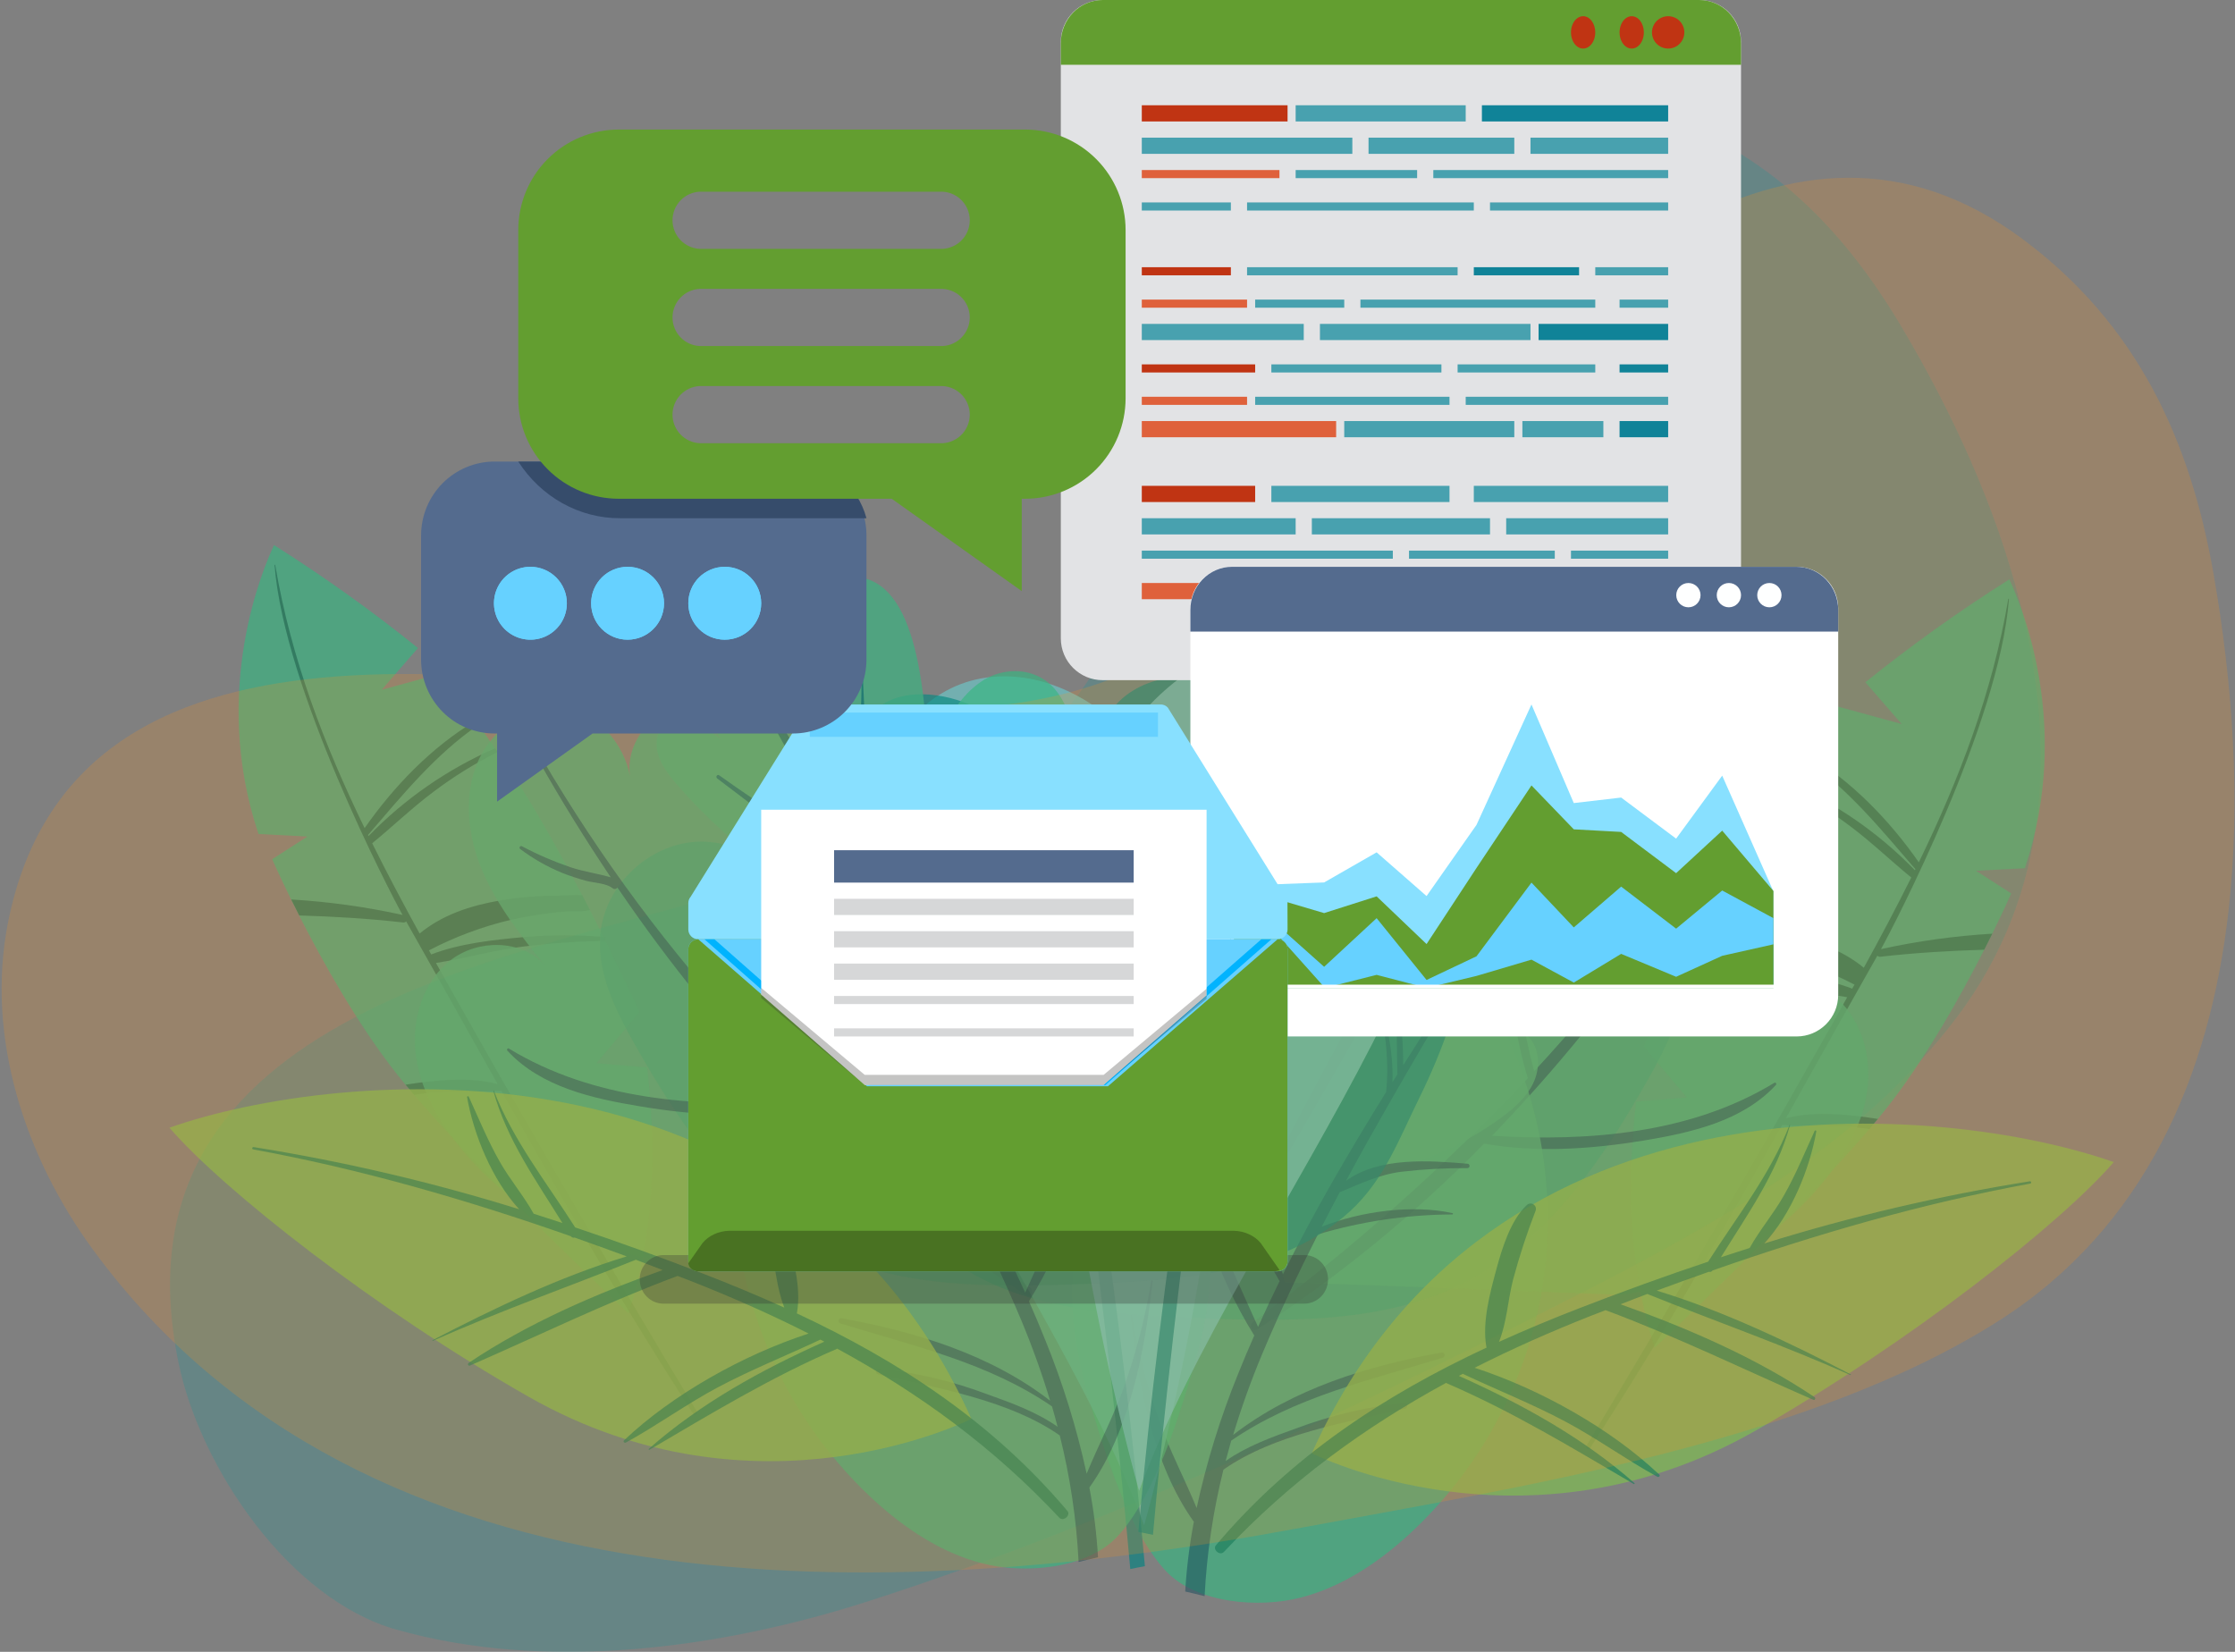 <svg width="276" height="204" viewBox="0 0 276 204" fill="none" xmlns="http://www.w3.org/2000/svg">
<rect x="0" y="0" width="276" height="204" fill="#808080" stroke="none"/>
<path opacity="0.2" d="M249.484 74.578C253.899 92.073 253.196 110.223 241.751 125.494C229.87 141.354 211.83 151.217 194.188 160.224C166.104 174.568 137.404 188.029 107.341 197.712C89.236 203.551 67.555 206.561 48.856 201.223C35.722 197.472 24.729 181.301 22.047 168.304C13.017 124.546 64.52 118.325 94.697 108.876C105.248 105.605 116.045 102.023 124.569 94.979C134.924 86.408 140.777 73.667 146.271 61.378C156.697 38.071 171.341 4.606 202.298 13.455C217.324 17.756 227.27 27.559 234.944 40.578C241.02 50.839 246.471 62.556 249.484 74.578Z" fill="url(#paint0_linear_394:3)"/>
<g opacity="0.8">
<path opacity="0.8" d="M204.325 166.45C204.325 166.373 204.282 166.303 204.26 166.221C204.145 165.856 204.036 165.485 203.927 165.131C201.748 157.586 200.593 148.406 202.043 136.05L208.313 135.538L202.963 129.208C202.963 129.208 204.636 125.536 207.18 120.448C207.262 120.284 207.343 120.121 207.42 119.957C207.964 118.868 208.509 117.778 209.119 116.618C209.424 116.018 209.735 115.414 210.056 114.804C213.156 108.876 216.861 102.273 220.315 97.37L220.495 97.109L220.821 96.651L222.848 93.731C222.968 93.562 223.088 93.393 223.197 93.23C226.324 88.681 226.934 87.531 227.01 87.275L234.844 89.416L230.355 84.257C236.033 79.683 241.971 75.439 248.137 71.547C249.417 74.271 256.02 89.455 250.049 107.226L244.008 107.536L248.366 110.336C248.366 110.336 247.505 112.308 246.018 115.321C245.713 115.937 245.38 116.596 245.026 117.299C242.177 122.899 237.764 130.842 232.839 137.026C232.54 137.401 232.218 137.794 231.891 138.197L230.835 139.45C221.519 150.313 204.325 166.45 204.325 166.45Z" fill="url(#paint1_linear_394:3)"/>
<path opacity="0.52" d="M195.889 178.571C198.587 174.093 201.268 169.606 203.93 165.109C211.47 152.398 218.87 139.597 226.13 126.707C226.795 125.525 227.459 124.337 228.113 123.155C224.485 122.578 220.916 121.548 217.25 121.112C213.909 120.704 210.548 120.475 207.182 120.426V119.957C210.563 119.666 213.962 119.666 217.342 119.957C221.074 120.306 225.171 120.725 228.729 122.098L229.012 121.597C225.805 119.921 222.401 118.652 218.879 117.822C216.7 117.33 214.491 116.989 212.265 116.803C211.257 116.716 210.086 116.863 209.138 116.607C209.443 116.008 209.754 115.403 210.075 114.793C211.023 114.716 212.036 114.831 212.843 114.836C215.321 114.834 217.795 115.034 220.241 115.436C223.945 116.073 227.377 117.222 230.161 119.516C232.188 115.828 234.155 112.118 236.023 108.37C233.49 106.299 231.12 104.011 228.505 102.05C226 100.156 223.325 98.498 220.513 97.098L220.84 96.64C226.706 99.197 232.016 102.876 236.47 107.471L236.535 107.345C232.308 102.442 228.195 97.376 222.867 93.726C222.986 93.557 223.106 93.388 223.215 93.225C228.663 96.444 233.403 101.396 236.955 106.496C241.956 96.194 246.042 85.543 247.998 74.01C247.995 74.003 247.995 73.996 247.995 73.989C247.996 73.982 247.999 73.975 248.003 73.97C248.007 73.964 248.012 73.959 248.018 73.956C248.025 73.953 248.032 73.951 248.039 73.951C248.046 73.951 248.053 73.953 248.059 73.956C248.065 73.959 248.07 73.964 248.074 73.97C248.078 73.975 248.081 73.982 248.082 73.989C248.083 73.996 248.082 74.003 248.079 74.01C246.919 89.264 233.795 114.504 232.281 117.217C236.805 116.221 241.401 115.583 246.026 115.31C245.721 115.926 245.388 116.585 245.034 117.288C240.774 117.413 236.514 117.664 232.215 118.154C232.146 118.164 232.075 118.157 232.009 118.134C231.943 118.111 231.883 118.073 231.834 118.023C231.463 118.688 228.097 124.642 227.71 125.323C225.32 129.58 222.93 133.842 220.54 138.11C223.673 137.26 227.378 137.565 230.51 137.979C230.973 138.044 231.436 138.11 231.899 138.186L230.842 139.439L230.003 139.308C226.68 138.834 223.379 139.205 220.077 138.932C214.929 148.096 209.726 157.243 204.278 166.232C201.696 170.485 199.052 174.699 196.346 178.876C196.139 179.159 195.714 178.865 195.889 178.571Z" fill="#004D39"/>
<path opacity="0.8" d="M100.663 120.415C100.287 116.95 100.271 113.333 101.486 110.064C102.701 106.795 105.348 103.897 108.753 103.145C112.899 102.224 117.208 104.681 119.731 108.097C122.253 111.513 123.359 115.724 124.416 119.859C123.141 114.199 121.855 108.419 122.564 102.649C123.272 96.88 126.377 91.078 131.678 88.73C136.979 86.382 144.366 88.861 145.902 94.456C146.212 95.8 146.357 97.178 146.333 98.558L146.616 111.306C147.339 106.948 149.132 102.838 151.834 99.344C154.536 95.85 158.063 93.081 162.099 91.285C166.272 89.482 171.905 89.15 174.629 92.767C176.901 95.758 176.138 100.023 174.82 103.537C173.501 107.051 171.703 110.62 172.232 114.357C172.809 109.672 177.903 106.082 182.507 107.111L182.883 119.195C183.613 113.147 189.333 108.119 195.413 108.163C201.493 108.206 207.147 113.316 207.796 119.38C208.34 124.283 205.927 129.044 203.481 133.359C197.968 143.084 191.403 152.863 181.515 158.087C171.251 163.535 159.026 163.208 147.422 162.772C136.047 162.342 123.637 161.508 115.247 153.816C111.009 149.932 109.178 144.871 106.71 139.869C103.676 133.67 101.415 127.356 100.663 120.415Z" fill="url(#paint2_linear_394:3)"/>
<path opacity="0.8" d="M158.662 158.398C155.44 147.911 154.863 136.79 156.984 126.026C157.671 122.556 158.662 119.091 160.558 116.111C162.454 113.131 165.352 110.663 168.806 109.895C172.26 109.127 176.226 110.38 178.155 113.338C179.026 108.293 179.936 103.134 182.464 98.683C184.992 94.232 189.514 90.56 194.635 90.511C199.756 90.462 204.882 95.049 204.13 100.111C204.898 96.204 207.868 92.62 211.757 91.83C216.301 90.909 221.019 94.009 222.887 98.275C224.756 102.54 224.179 107.536 222.375 111.791C220.572 116.046 217.657 119.75 214.781 123.384C217.625 120.268 222.953 120.262 226.292 122.839C229.632 125.416 231.081 129.921 230.651 134.149C230.22 138.377 228.112 142.212 225.502 145.535C219.251 153.417 210.189 158.57 200.219 159.912C200.219 159.912 159.305 158.31 158.662 158.398Z" fill="url(#paint3_linear_394:3)"/>
<path opacity="0.52" d="M154.71 163.29C166.905 154.274 178.27 144.188 188.673 133.152C185.633 123.253 186.205 113.028 186.869 102.802C186.869 102.649 187.114 102.649 187.109 102.802C186.826 112.75 186.815 122.649 189.452 132.297C199.216 121.786 207.802 110.238 215.057 97.861C215.089 97.806 215.142 97.766 215.204 97.75C215.266 97.734 215.331 97.744 215.386 97.776C215.441 97.809 215.481 97.862 215.497 97.924C215.513 97.985 215.503 98.051 215.471 98.106C212.714 103.009 209.718 107.847 206.542 112.581C208.176 112.101 209.908 111.884 211.548 111.328C213.601 110.627 215.594 109.764 217.508 108.746C217.554 108.722 217.608 108.716 217.658 108.731C217.707 108.745 217.75 108.779 217.776 108.824C217.802 108.868 217.809 108.922 217.797 108.972C217.785 109.022 217.754 109.066 217.71 109.094C216.116 110.285 214.379 111.272 212.54 112.031C211.574 112.411 210.588 112.739 209.587 113.011C208.623 113.273 207.086 113.295 206.318 113.927C206.275 113.965 206.224 113.993 206.168 114.01C206.113 114.027 206.055 114.032 205.997 114.024C205.94 114.016 205.885 113.996 205.836 113.965C205.787 113.934 205.745 113.893 205.714 113.845C199.324 123.249 192.141 132.089 184.243 140.267C196.147 141.008 208.797 140.016 219.11 133.73C219.273 133.632 219.426 133.855 219.306 133.986C215.171 138.486 208.743 139.902 202.924 140.861C196.468 141.923 189.735 142.37 183.263 141.237C174.798 149.899 165.399 157.596 155.239 164.189C154.64 164.575 154.187 163.677 154.71 163.29Z" fill="#003F55"/>
<path opacity="0.8" d="M158.652 145.268C168.134 146.237 177.64 143.67 185.346 138.061C186.926 136.906 188.452 135.582 189.312 133.828C190.173 132.073 190.222 129.802 188.985 128.293C187.94 127.012 186.169 126.5 184.518 126.582C182.87 126.75 181.259 127.173 179.74 127.835C184.453 125.731 188.773 122.84 192.516 119.287C194.352 117.544 196.177 114.989 194.842 112.679C194.561 112.221 194.187 111.827 193.745 111.521C193.304 111.216 192.803 111.005 192.276 110.903C190.097 110.429 188.076 111.295 186.136 112.134C190.677 108.952 194.807 105.221 198.432 101.026C199.712 99.544 201.004 97.795 200.867 95.84C200.731 93.884 198.754 90.822 192.941 95.545C197.036 88.615 200.479 81.32 203.226 73.754C203.561 72.888 203.657 71.947 203.505 71.031C203.352 70.115 202.957 69.257 202.36 68.546C199.832 65.664 195.899 67.843 193.485 70.224C189.16 74.495 183.619 84.203 181.456 89.879C181.642 86.338 181.751 75.203 176.39 75.47C168.605 75.862 167.641 89.825 167.199 100.655C166.17 96.215 165.02 91.557 161.152 88.67C160.345 88.045 159.417 87.593 158.427 87.343C157.438 87.092 156.407 87.049 155.399 87.216C151.085 88.016 149.684 92.249 149.145 96.057C148.134 103.277 148.941 110.634 151.493 117.462C150.137 115.512 148.72 113.496 146.677 112.287C144.634 111.077 141.638 110.778 140.036 112.537C130.159 123.422 156.62 145.938 158.652 145.268Z" fill="url(#paint4_linear_394:3)"/>
<path opacity="0.8" d="M187.624 117.843C181.26 120.889 174.619 123.411 168.267 126.457C170.893 121.815 173.499 117.166 176.085 112.51C182.159 108.985 187.809 104.6 193.387 100.361C193.622 100.181 193.387 99.816 193.142 99.974C187.825 103.788 182.247 107.253 176.908 111.028C184.262 97.79 191.541 84.508 199.048 71.362C199.124 71.237 198.923 71.133 198.846 71.259C191.35 83.789 183.783 96.346 176.45 109.029C176.45 102.072 175.573 95.071 175.562 88.098C175.562 87.989 175.393 88 175.388 88.098C175.055 95.278 174.549 102.938 175.851 110.053C172.756 115.421 169.713 120.813 166.72 126.228C163.844 119.037 160.041 112.712 159.175 104.779C159.175 104.742 159.16 104.706 159.133 104.679C159.107 104.653 159.071 104.638 159.033 104.638C158.996 104.638 158.959 104.653 158.933 104.679C158.906 104.706 158.891 104.742 158.891 104.779C159.558 112.645 162.114 120.233 166.344 126.898C163.406 132.248 160.542 137.634 157.753 143.056C157.513 143.514 158.205 143.863 158.466 143.421C161.601 138.111 164.688 132.773 167.728 127.405C174.685 125.296 181.478 121.575 187.689 117.914C187.692 117.905 187.693 117.895 187.691 117.885C187.689 117.875 187.684 117.866 187.678 117.859C187.671 117.852 187.662 117.847 187.653 117.844C187.643 117.841 187.633 117.841 187.624 117.843Z" fill="#00706D"/>
<path opacity="0.8" d="M134.381 172.453C132.06 164.412 131.456 155.646 134.245 147.752C138.995 134.274 152.381 125.961 165.401 120.072C169.019 118.437 173.028 116.863 176.842 117.947C180.83 119.08 183.483 122.807 185.373 126.495C190.599 136.796 192.335 148.517 190.32 159.89C188.243 171.255 182.526 181.636 174.031 189.467C170.174 193.008 165.674 196.004 160.596 197.306C155.519 198.608 147.826 198.069 143.991 194.038C139.3 189.02 136.255 178.931 134.381 172.453Z" fill="url(#paint5_linear_394:3)"/>
<path opacity="0.52" d="M146.361 196.549C147.161 196.729 147.962 196.92 148.758 197.127C149.026 191.854 149.805 186.619 151.084 181.497C157.387 177.1 166.338 175.635 173.535 173.957C173.614 173.928 173.682 173.873 173.725 173.8C173.768 173.727 173.785 173.641 173.772 173.558C173.759 173.474 173.718 173.397 173.654 173.341C173.591 173.285 173.51 173.252 173.426 173.248C168.828 173.73 164.311 174.802 159.986 176.436C157.017 177.498 153.939 178.615 151.351 180.434C151.574 179.59 151.803 178.751 152.043 177.912C159.948 172.497 169.089 170.476 178.193 167.67C178.271 167.641 178.335 167.583 178.372 167.509C178.41 167.434 178.418 167.349 178.396 167.269C178.373 167.188 178.321 167.12 178.25 167.076C178.179 167.032 178.095 167.017 178.013 167.032C168.948 168.667 159.632 171.511 152.277 177.215C153.305 173.799 154.512 170.44 155.894 167.152C157.981 162.184 160.296 157.292 162.748 152.443C168.138 150.836 173.729 150.007 179.353 149.981C179.375 149.981 179.395 149.972 179.411 149.957C179.426 149.941 179.435 149.921 179.435 149.899C179.435 149.877 179.426 149.856 179.411 149.841C179.395 149.826 179.375 149.817 179.353 149.817C174.417 148.728 168.021 149.588 163.216 151.506C163.946 150.079 164.687 148.651 165.445 147.235C167.994 146.189 170.299 145.056 173.072 144.707C175.773 144.392 178.491 144.243 181.211 144.26C181.576 144.26 181.549 143.716 181.211 143.716C176.515 143.329 170.315 142.844 166.213 145.84C167.967 142.571 169.787 139.357 171.622 136.143C171.664 136.106 171.693 136.056 171.704 136.001C174.281 131.501 176.912 127.034 179.544 122.599C179.691 122.354 179.309 122.158 179.157 122.392C177.185 125.414 175.225 128.469 173.279 131.556C173.298 128.518 172.995 125.486 172.374 122.512C172.374 122.392 172.14 122.42 172.156 122.545C172.598 125.95 172.451 129.284 172.565 132.684C172.358 133.01 172.151 133.332 171.949 133.659C172.107 129.796 171.154 126.032 170.141 122.284C170.141 122.213 170.021 122.245 170.032 122.284C170.909 126.451 171.622 130.619 171.17 134.868C166.621 142.185 162.263 149.665 158.433 157.362C155.595 150.084 152.479 143.198 150.697 135.516C150.664 135.375 150.457 135.44 150.485 135.576C151.923 143.236 153.96 151.468 158.014 158.218C157.098 160.092 156.21 161.971 155.36 163.873C151.825 156.055 148.365 148.515 145.996 140.191C145.983 140.16 145.96 140.135 145.93 140.119C145.901 140.104 145.867 140.099 145.834 140.107C145.802 140.114 145.773 140.132 145.753 140.158C145.732 140.185 145.722 140.217 145.723 140.251C147.45 148.63 150.294 157.613 154.892 164.935C154.189 166.531 153.508 168.133 152.865 169.746C150.697 175.086 148.992 180.603 147.772 186.236C146.333 182.722 144.53 179.328 143.244 175.733C141.702 171.41 140.542 166.96 139.78 162.434C139.78 162.342 139.611 162.364 139.622 162.434C140.515 170.781 142.389 180.903 147.428 187.936C146.889 190.781 146.532 193.658 146.361 196.549Z" fill="#003F55"/>
<path opacity="0.8" d="M261.028 143.519C240.68 136.334 183.967 130.543 161.996 179.475C161.996 179.475 188.375 192.91 216.758 176.703C235.75 165.856 254.398 151.179 261.028 143.519Z" fill="url(#paint6_linear_394:3)"/>
<path opacity="0.66" d="M151.149 191.651C159.321 182.935 168.506 176.256 178.58 170.781C178.599 170.798 178.621 170.813 178.645 170.824C186.757 174.322 194.161 178.811 201.755 183.273C201.77 183.281 201.788 183.283 201.805 183.279C201.821 183.276 201.836 183.266 201.846 183.252C201.856 183.238 201.861 183.22 201.859 183.203C201.857 183.186 201.849 183.17 201.837 183.158C195.446 177.531 187.906 173.39 180.159 169.92C180.323 169.838 180.475 169.746 180.639 169.664C184.856 171.652 189.176 173.363 193.305 175.558C197.217 177.64 200.796 180.255 204.664 182.379C204.827 182.472 205.067 182.265 204.904 182.112C198.911 176.441 190.194 171.554 182.099 168.917C186.735 166.569 191.54 164.445 196.503 162.484C197.091 162.249 197.685 162.031 198.274 161.803C207.039 165.071 215.375 169.135 223.933 172.878C224.124 172.96 224.26 172.666 224.091 172.551C216.786 167.648 208.445 164.036 200.121 161.078C201.21 160.653 202.3 160.223 203.427 159.803C211.795 163.17 220.272 166.128 228.52 169.822C228.564 169.822 228.608 169.767 228.559 169.74C220.893 165.763 212.89 161.922 204.588 159.389C206.723 158.594 208.864 157.826 211.011 157.068C211.098 157.091 211.191 157.088 211.277 157.058C211.362 157.027 211.436 156.972 211.49 156.899C224.293 152.405 237.346 148.624 250.715 146.173C250.734 146.169 250.751 146.162 250.767 146.151C250.783 146.141 250.797 146.128 250.807 146.112C250.818 146.096 250.825 146.079 250.829 146.06C250.833 146.041 250.833 146.022 250.829 146.004C250.826 145.985 250.819 145.967 250.808 145.952C250.798 145.936 250.784 145.922 250.769 145.911C250.753 145.901 250.735 145.893 250.717 145.89C250.698 145.886 250.679 145.886 250.661 145.889C239.562 147.66 228.606 150.225 217.875 153.565C221.22 149.904 223.487 144.358 224.298 139.711C224.298 139.581 224.135 139.57 224.086 139.673C222.865 142.348 221.732 145.121 220.272 147.676C219.003 149.915 217.309 151.882 216.067 154.121C214.879 154.497 213.697 154.884 212.514 155.27C215.783 149.981 219.362 145.034 221.057 138.927C221.057 138.923 221.056 138.918 221.054 138.914C221.053 138.91 221.05 138.907 221.047 138.904C221.044 138.901 221.041 138.898 221.037 138.897C221.033 138.895 221.028 138.894 221.024 138.894C221.02 138.894 221.016 138.895 221.012 138.897C221.008 138.898 221.004 138.901 221.001 138.904C220.998 138.907 220.996 138.91 220.994 138.914C220.992 138.918 220.991 138.923 220.991 138.927C218.605 145.083 214.454 150.291 210.94 155.815C205.612 157.591 200.328 159.514 195.076 161.546C191.691 162.854 188.369 164.243 185.112 165.714C186.081 163.301 186.201 160.588 186.844 158.054C187.618 155.164 188.547 152.318 189.628 149.528C189.68 149.39 189.685 149.238 189.641 149.097C189.597 148.956 189.507 148.834 189.385 148.75C189.263 148.667 189.116 148.627 188.969 148.636C188.821 148.646 188.681 148.705 188.571 148.804C186.577 150.623 185.493 154.154 184.812 156.665C184 159.672 183.014 163.263 183.548 166.335C183.556 166.365 183.567 166.395 183.581 166.422C170.931 172.333 159.43 179.84 150.153 190.84C149.706 191.352 150.643 192.196 151.149 191.651Z" fill="#047B53"/>
<path opacity="0.8" d="M141.29 188.366C135.133 171.478 121.802 151.321 112.481 133.119C100.349 109.437 106.952 86.333 121.198 83.778C135.444 81.223 151.199 98.487 151.434 121.826C151.75 151.855 141.29 188.366 141.29 188.366Z" fill="url(#paint7_linear_394:3)"/>
<path opacity="0.8" d="M141.383 193.422C138.539 161.361 133.358 129.437 127.915 97.844C127.872 97.588 127.496 97.703 127.534 97.948C132.056 129.872 136.735 161.748 139.579 193.776C140.179 193.64 140.778 193.536 141.383 193.422Z" fill="#008280"/>
</g>
<g opacity="0.8">
<path opacity="0.8" d="M77.626 162.222C77.626 162.146 77.669 162.075 77.691 161.993C77.806 161.628 77.92 161.258 78.029 160.904C80.208 153.358 81.363 144.179 79.909 131.823L73.638 131.311L78.993 124.98C78.993 124.98 77.315 121.308 74.777 116.22L74.531 115.73C73.987 114.64 73.442 113.551 72.837 112.39C72.532 111.791 72.216 111.186 71.9 110.576C68.8 104.649 65.096 98.046 61.642 93.143L61.456 92.881L61.135 92.424C60.367 91.334 59.697 90.364 59.108 89.504C58.983 89.335 58.869 89.166 58.754 89.002C55.627 84.453 55.017 83.304 54.968 83.048L47.134 85.189L51.618 80.03C45.942 75.454 40.007 71.21 33.841 67.32C32.561 70.044 25.958 85.227 31.924 102.998L37.971 103.309L33.612 106.109C33.612 106.109 34.473 108.081 35.955 111.094C36.26 111.709 36.592 112.368 36.947 113.071C39.796 118.672 44.209 126.615 49.133 132.798C49.433 133.174 49.755 133.566 50.081 133.969C50.408 134.372 50.779 134.797 51.144 135.222C60.432 146.085 77.626 162.222 77.626 162.222Z" fill="url(#paint8_linear_394:3)"/>
<path opacity="0.52" d="M86.065 174.344C83.366 169.865 80.688 165.378 78.029 160.882C70.489 148.17 63.089 135.369 55.829 122.48C55.159 121.297 54.5 120.11 53.84 118.928C57.469 118.35 61.037 117.32 64.736 116.885C68.077 116.476 71.438 116.247 74.804 116.198V115.73C71.423 115.438 68.024 115.438 64.644 115.73C60.906 116.078 56.815 116.498 53.252 117.871L52.969 117.369C56.176 115.694 59.58 114.426 63.102 113.594C65.28 113.102 67.49 112.762 69.716 112.575C70.729 112.488 71.895 112.635 72.848 112.379C72.543 111.78 72.227 111.175 71.911 110.565C70.963 110.489 69.944 110.603 69.138 110.609C66.66 110.606 64.185 110.807 61.74 111.208C58.035 111.845 54.603 112.995 51.819 115.288C49.792 111.6 47.826 107.89 45.963 104.142C48.496 102.072 50.866 99.784 53.481 97.823C55.984 95.928 58.657 94.27 61.467 92.87L61.146 92.413C55.279 94.968 49.969 98.648 45.516 103.243C45.491 103.203 45.469 103.161 45.451 103.118C49.673 98.215 53.786 93.148 59.119 89.498C58.994 89.329 58.88 89.16 58.765 88.997C53.317 92.217 48.583 97.169 45.026 102.268C40.03 91.966 35.939 81.315 33.988 69.782C33.988 69.728 33.901 69.733 33.907 69.782C35.061 85.036 48.191 110.276 49.705 112.989C45.181 111.993 40.585 111.356 35.96 111.083C36.265 111.698 36.598 112.357 36.952 113.06C41.218 113.185 45.472 113.436 49.776 113.926C49.846 113.936 49.916 113.929 49.982 113.906C50.048 113.883 50.108 113.846 50.158 113.796C50.523 114.46 53.889 120.415 54.276 121.096C56.673 125.349 59.065 129.611 61.451 133.882C58.319 133.032 54.608 133.337 51.481 133.751C51.018 133.817 50.55 133.882 50.087 133.958C50.43 134.361 50.784 134.786 51.149 135.211C51.425 135.16 51.703 135.117 51.983 135.081C55.306 134.607 58.613 134.977 61.909 134.705C67.062 143.868 72.26 153.015 77.707 162.004C80.29 166.257 82.934 170.472 85.64 174.649C85.685 174.69 85.743 174.715 85.804 174.719C85.866 174.723 85.927 174.705 85.977 174.67C86.027 174.634 86.063 174.582 86.079 174.522C86.095 174.463 86.09 174.4 86.065 174.344Z" fill="#004D39"/>
<path opacity="0.8" d="M181.296 116.187C181.672 112.722 181.689 109.105 180.468 105.836C179.248 102.568 176.611 99.669 173.206 98.918C169.06 97.997 164.751 100.454 162.229 103.87C159.706 107.285 158.595 111.497 157.538 115.632C158.813 109.971 160.099 104.191 159.39 98.422C158.682 92.652 155.577 86.85 150.276 84.502C144.975 82.154 137.588 84.633 136.057 90.228C135.745 91.573 135.6 92.95 135.627 94.33L135.338 107.078C134.615 102.721 132.822 98.611 130.12 95.116C127.418 91.622 123.891 88.853 119.855 87.057C115.682 85.254 110.049 84.922 107.325 88.539C105.053 91.53 105.816 95.796 107.134 99.31C108.453 102.824 110.25 106.392 109.727 110.129C109.145 105.444 104.056 101.854 99.447 102.884C99.32 106.908 99.197 110.936 99.077 114.967C98.341 108.92 92.626 103.891 86.547 103.935C80.467 103.979 74.806 109.089 74.164 115.152C73.619 120.055 76.032 124.817 78.478 129.131C83.986 138.856 90.556 148.635 100.439 153.859C110.703 159.307 122.928 158.981 134.532 158.545C145.907 158.114 158.317 157.281 166.712 149.588C170.951 145.704 172.776 140.643 175.249 135.642C178.295 129.442 180.545 123.128 181.296 116.187Z" fill="url(#paint9_linear_394:3)"/>
<path opacity="0.8" d="M123.268 154.154C126.49 143.667 127.067 132.546 124.946 121.782C124.26 118.312 123.268 114.847 121.378 111.867C119.487 108.887 116.578 106.419 113.13 105.651C109.681 104.883 105.704 106.136 103.776 109.094C102.909 104.049 102 98.89 99.466 94.439C96.933 89.988 92.417 86.317 87.301 86.24C82.186 86.164 77.054 90.778 77.8 95.839C77.037 91.933 74.068 88.349 70.173 87.559C65.629 86.638 60.912 89.738 59.043 94.004C57.174 98.269 57.757 103.265 59.555 107.52C61.353 111.775 64.273 115.479 67.182 119.113C64.333 115.997 59.01 115.991 55.665 118.568C52.32 121.145 50.882 125.65 51.307 129.878C51.732 134.105 53.84 137.941 56.45 141.264C62.702 149.145 71.763 154.298 81.733 155.641C81.733 155.641 122.653 154.083 123.268 154.154Z" fill="url(#paint10_linear_394:3)"/>
<path opacity="0.52" d="M127.241 159.057C115.048 150.041 103.684 139.955 93.284 128.919C96.324 119.02 95.752 108.795 95.088 98.569C95.088 98.416 94.837 98.416 94.842 98.569C95.126 108.517 95.137 118.416 92.505 128.064C82.739 117.554 74.153 106.006 66.9 93.628C66.868 93.573 66.815 93.533 66.753 93.517C66.691 93.501 66.626 93.511 66.571 93.543C66.516 93.576 66.476 93.629 66.46 93.691C66.444 93.752 66.454 93.818 66.486 93.873C69.248 98.776 72.245 103.614 75.421 108.348C73.786 107.868 72.054 107.65 70.414 107.089C68.361 106.393 66.368 105.531 64.454 104.513C64.408 104.489 64.355 104.483 64.305 104.498C64.255 104.512 64.213 104.546 64.187 104.59C64.161 104.635 64.153 104.689 64.165 104.739C64.178 104.789 64.209 104.833 64.252 104.861C65.845 106.055 67.582 107.041 69.423 107.798C70.388 108.179 71.374 108.506 72.375 108.778C73.34 109.04 74.876 109.061 75.644 109.693C75.687 109.732 75.739 109.76 75.794 109.777C75.849 109.794 75.908 109.799 75.965 109.791C76.022 109.783 76.078 109.763 76.126 109.732C76.175 109.701 76.217 109.66 76.249 109.612C82.636 119.016 89.817 127.856 97.713 136.034C85.815 136.775 73.16 135.783 62.847 129.497C62.689 129.398 62.536 129.622 62.656 129.753C66.791 134.253 73.22 135.669 79.033 136.628C85.488 137.717 92.222 138.137 98.694 137.004C107.161 145.664 116.559 153.362 126.718 159.956C127.301 160.348 127.769 159.454 127.241 159.057Z" fill="#003F55"/>
<path opacity="0.8" d="M123.302 141.041C113.82 142.006 104.315 139.44 96.608 133.833C95.033 132.678 93.502 131.354 92.647 129.6C91.791 127.846 91.737 125.574 92.974 124.065C94.02 122.785 95.785 122.273 97.436 122.354C99.085 122.522 100.699 122.944 102.219 123.607C97.505 121.502 93.184 118.612 89.438 115.06C87.602 113.316 85.777 110.761 87.117 108.451C87.397 107.993 87.769 107.599 88.21 107.293C88.651 106.987 89.151 106.777 89.678 106.675C91.857 106.201 93.878 107.067 95.823 107.906C91.281 104.725 87.149 100.994 83.522 96.798C82.241 95.316 80.956 93.568 81.092 91.612C81.228 89.656 83.206 86.594 89.013 91.318C84.918 84.388 81.475 77.093 78.727 69.526C78.395 68.659 78.301 67.719 78.454 66.803C78.608 65.888 79.003 65.029 79.599 64.318C82.121 61.436 86.055 63.615 88.474 65.996C92.799 70.267 98.334 79.975 100.503 85.652C100.317 82.111 100.203 70.975 105.564 71.242C113.349 71.635 114.319 85.597 114.76 96.428C115.789 91.988 116.939 87.33 120.801 84.442C121.609 83.817 122.537 83.366 123.526 83.115C124.516 82.865 125.547 82.822 126.554 82.988C130.869 83.789 132.275 88.022 132.809 91.83C133.821 99.048 133.016 106.406 130.466 113.235C131.817 111.284 133.234 109.268 135.282 108.059C137.33 106.85 140.321 106.55 141.918 108.31C151.8 119.194 125.34 141.711 123.302 141.041Z" fill="url(#paint11_linear_394:3)"/>
<path opacity="0.8" d="M94.335 113.616C100.693 116.661 107.339 119.184 113.692 122.229C111.066 117.587 108.458 112.939 105.868 108.282C99.794 104.758 94.144 100.372 88.566 96.134C88.332 95.954 88.566 95.589 88.811 95.747C94.134 99.56 99.707 103.025 105.046 106.801C97.691 93.562 90.413 80.28 82.906 67.135C82.835 67.009 83.036 66.906 83.107 67.031C90.609 79.561 98.176 92.118 105.509 104.801C105.482 97.844 106.38 90.844 106.397 83.87C106.397 83.761 106.56 83.772 106.566 83.87C106.898 91.051 107.405 98.71 106.108 105.825C109.202 111.193 112.244 116.585 115.233 122C118.115 114.809 121.918 108.484 122.779 100.552C122.785 100.518 122.803 100.488 122.829 100.467C122.856 100.445 122.889 100.433 122.923 100.433C122.957 100.433 122.99 100.445 123.016 100.467C123.043 100.488 123.061 100.518 123.067 100.552C122.399 108.418 119.841 116.006 115.609 122.67C118.551 128.02 121.415 133.406 124.2 138.829C124.44 139.286 123.748 139.635 123.487 139.194C120.36 133.884 117.273 128.545 114.225 123.177C107.268 121.069 100.475 117.348 94.264 113.687C94.256 113.683 94.249 113.678 94.243 113.671C94.237 113.664 94.233 113.656 94.231 113.647C94.229 113.638 94.23 113.629 94.232 113.62C94.235 113.612 94.24 113.604 94.246 113.598C94.252 113.591 94.26 113.587 94.269 113.584C94.278 113.581 94.287 113.581 94.296 113.583C94.304 113.585 94.313 113.589 94.32 113.594C94.326 113.6 94.332 113.607 94.335 113.616Z" fill="#00706D"/>
<path opacity="0.8" d="M147.571 168.225C149.891 160.184 150.496 151.419 147.712 143.525C142.956 130.047 129.571 121.733 116.556 115.844C112.933 114.21 108.929 112.635 105.082 113.719C101.1 114.853 98.442 118.579 96.556 122.267C91.329 132.568 89.591 144.288 91.604 155.663C93.684 167.027 99.401 177.407 107.894 185.239C111.756 188.78 116.251 191.777 121.328 193.079C126.405 194.381 134.098 193.841 137.933 189.81C142.651 184.792 145.702 174.703 147.571 168.225Z" fill="url(#paint12_linear_394:3)"/>
<path opacity="0.52" d="M135.594 192.322C134.793 192.501 133.998 192.692 133.197 192.899C132.931 187.626 132.152 182.391 130.871 177.269C124.573 172.873 115.617 171.407 108.425 169.729C108.033 169.637 108.12 168.983 108.529 169.021C113.129 169.503 117.648 170.574 121.974 172.208C124.943 173.27 128.016 174.387 130.604 176.207C130.386 175.362 130.157 174.523 129.912 173.684C122.012 168.269 112.865 166.248 103.762 163.442C103.682 163.414 103.615 163.357 103.576 163.281C103.537 163.205 103.528 163.117 103.552 163.036C103.576 162.954 103.63 162.884 103.703 162.841C103.777 162.798 103.864 162.785 103.947 162.805C113.013 164.439 122.328 167.283 129.683 172.987C128.654 169.572 127.446 166.213 126.066 162.925C123.974 157.956 121.664 153.064 119.207 148.215C113.819 146.608 108.229 145.779 102.607 145.753C102.585 145.753 102.565 145.744 102.549 145.729C102.534 145.714 102.525 145.693 102.525 145.671C102.525 145.65 102.534 145.629 102.549 145.614C102.565 145.598 102.585 145.59 102.607 145.59C107.537 144.5 113.933 145.361 118.744 147.278C118.008 145.851 117.267 144.424 116.516 143.007C113.96 141.961 111.656 140.828 108.888 140.479C106.185 140.164 103.465 140.015 100.744 140.033C100.384 140.033 100.412 139.488 100.744 139.488C105.44 139.101 111.64 138.616 115.747 141.613C113.988 138.344 112.174 135.13 110.332 131.915C110.292 131.878 110.265 131.828 110.256 131.774C107.674 127.274 105.042 122.806 102.411 118.372C102.264 118.127 102.651 117.931 102.803 118.165C104.768 121.19 106.726 124.245 108.676 127.328C108.659 124.29 108.962 121.259 109.58 118.285C109.58 118.165 109.815 118.192 109.798 118.317C109.362 121.722 109.504 125.056 109.395 128.456C109.597 128.783 109.804 129.104 110.011 129.431C109.847 125.569 110.801 121.804 111.814 118.056C111.814 118.041 111.82 118.028 111.83 118.017C111.84 118.007 111.854 118.001 111.868 118.001C111.883 118.001 111.897 118.007 111.907 118.017C111.917 118.028 111.923 118.041 111.923 118.056C111.051 122.224 110.332 126.391 110.784 130.641C115.333 137.957 119.697 145.437 123.527 153.135C126.36 145.857 129.476 138.97 131.258 131.289C131.29 131.147 131.497 131.213 131.47 131.349C130.032 139.009 128 147.24 123.941 153.99C124.862 155.864 125.744 157.744 126.6 159.645C130.13 151.827 133.589 144.288 135.965 135.963C135.972 135.928 135.994 135.897 136.025 135.878C136.04 135.868 136.057 135.861 136.075 135.858C136.092 135.855 136.11 135.856 136.128 135.86C136.145 135.864 136.162 135.871 136.177 135.881C136.191 135.892 136.204 135.905 136.214 135.92C136.223 135.935 136.23 135.952 136.233 135.97C136.236 135.987 136.235 136.006 136.231 136.023C134.505 144.402 131.666 153.386 127.063 160.707C127.765 162.304 128.446 163.905 129.089 165.518C131.26 170.858 132.966 176.375 134.189 182.009C135.627 178.495 137.425 175.101 138.716 171.505C140.257 167.182 141.414 162.732 142.175 158.207C142.175 158.114 142.349 158.136 142.339 158.207C141.44 166.553 139.566 176.675 134.526 183.708C135.069 186.553 135.425 189.43 135.594 192.322Z" fill="#003F55"/>
<path opacity="0.8" d="M20.926 139.27C41.279 132.084 97.992 126.293 119.958 175.226C119.958 175.226 93.579 188.661 65.201 172.453C46.209 161.639 27.556 146.952 20.926 139.27Z" fill="url(#paint13_linear_394:3)"/>
<path opacity="0.66" d="M130.805 187.424C122.66 178.707 113.448 172.028 103.38 166.553L103.315 166.597C95.197 170.094 87.794 174.583 80.205 179.045C80.129 179.089 80.052 178.985 80.118 178.931C86.508 173.303 94.048 169.163 101.795 165.692C101.637 165.611 101.479 165.518 101.315 165.436C97.104 167.425 92.778 169.135 88.649 171.331C84.743 173.412 81.164 176.027 77.296 178.152C77.127 178.244 76.892 178.037 77.056 177.885C83.049 172.213 91.765 167.327 99.855 164.69C95.219 162.342 90.42 160.217 85.451 158.256C84.863 158.022 84.269 157.804 83.68 157.575C74.915 160.844 66.585 164.908 58.026 168.65C57.836 168.732 57.7 168.438 57.863 168.324C65.169 163.42 73.515 159.809 81.834 156.85C80.744 156.425 79.627 155.995 78.521 155.576C70.159 158.942 61.682 161.901 53.461 165.594C53.412 165.594 53.374 165.54 53.418 165.512C61.083 161.536 69.091 157.695 77.388 155.161C75.258 154.366 73.117 153.598 70.971 152.841C70.882 152.863 70.789 152.86 70.703 152.83C70.616 152.8 70.541 152.745 70.486 152.672C57.683 148.177 44.63 144.396 31.261 141.945C31.076 141.912 31.136 141.634 31.321 141.662C42.419 143.433 53.375 145.998 64.106 149.338C60.761 145.677 58.489 140.131 57.678 135.484C57.678 135.353 57.847 135.342 57.89 135.446C59.111 138.121 60.249 140.893 61.704 143.449C62.968 145.688 64.662 147.654 65.904 149.893C67.092 150.269 68.274 150.656 69.456 151.043C66.187 145.753 62.608 140.806 60.914 134.699C60.917 134.692 60.922 134.686 60.928 134.682C60.934 134.678 60.942 134.675 60.949 134.675C60.957 134.675 60.964 134.678 60.971 134.682C60.977 134.686 60.982 134.692 60.985 134.699C63.371 140.855 67.522 146.064 71.031 151.588C76.359 153.364 81.648 155.287 86.895 157.319C90.276 158.626 93.598 160.016 96.859 161.486C95.889 159.073 95.769 156.36 95.127 153.827C94.357 150.935 93.428 148.089 92.343 145.301C92.293 145.162 92.291 145.012 92.337 144.872C92.382 144.732 92.473 144.611 92.594 144.529C92.716 144.446 92.861 144.406 93.008 144.414C93.154 144.423 93.294 144.48 93.405 144.576C95.399 146.396 96.483 149.926 97.159 152.438C97.97 155.445 98.957 159.035 98.423 162.108C98.415 162.138 98.404 162.167 98.39 162.195C111.045 168.106 122.54 175.613 131.824 186.612C132.254 187.124 131.311 187.969 130.805 187.424Z" fill="#047B53"/>
<path opacity="0.8" d="M140.669 184.117C146.82 167.229 160.156 147.071 169.472 128.87C181.605 105.188 175.002 82.084 160.756 79.528C146.509 76.973 130.754 94.238 130.514 117.577C130.209 147.616 140.669 184.117 140.669 184.117Z" fill="url(#paint14_linear_394:3)"/>
<path opacity="0.8" d="M140.578 189.194C143.422 157.134 148.597 125.209 154.04 93.617C154.089 93.361 154.459 93.475 154.427 93.72C149.899 125.645 145.22 157.52 142.381 189.549C141.793 189.418 141.177 189.309 140.578 189.194Z" fill="#008280"/>
</g>
<path opacity="0.2" d="M275.189 112.597C272.89 132.754 264.936 151.588 246.827 163.115C223.156 178.173 187.407 183.708 159.993 188.797C109.813 198.107 45.163 200.205 11.533 154.399C3.05 142.849 -1.787 128.047 0.98 113.986C9.577 70.256 68.115 85.45 98.617 87.205C111.033 87.918 123.814 88.474 135.581 84.448C149.909 79.545 161.11 68.458 171.772 57.71C192.005 37.318 220.721 7.927 249.785 29.533C263.895 40.031 270.487 54.294 273.38 71.046C275.679 84.246 276.769 98.743 275.189 112.597Z" fill="url(#paint15_linear_394:3)"/>
<path opacity="0.3" d="M164 158C164 158.394 163.924 158.784 163.777 159.148C163.63 159.512 163.413 159.843 163.141 160.121C162.869 160.4 162.546 160.621 162.191 160.772C161.835 160.922 161.453 161 161.068 161H81.931C81.154 161 80.409 160.684 79.859 160.121C79.309 159.559 79 158.796 79 158C79 157.204 79.309 156.441 79.859 155.879C80.409 155.316 81.154 155 81.931 155H161.068C161.454 154.998 161.836 155.075 162.192 155.225C162.549 155.375 162.873 155.596 163.145 155.875C163.418 156.154 163.633 156.485 163.78 156.85C163.927 157.215 164.001 157.606 164 158Z" fill="#333333"/>
<path d="M209.829 0H136.171C133.315 0 131 2.315 131 5.171V78.829C131 81.685 133.315 84 136.171 84H209.829C212.685 84 215 81.685 215 78.829V5.171C215 2.315 212.685 0 209.829 0Z" fill="#E2E3E5"/>
<path d="M215 8V5.314C215 3.904 214.455 2.553 213.486 1.556C212.516 0.56 211.201 1.30639e-05 209.829 1.30639e-05H136.183C135.503 -0.002 134.829 0.135 134.2 0.401C133.571 0.667 133 1.059 132.518 1.552C132.037 2.046 131.655 2.632 131.395 3.277C131.134 3.923 131 4.615 131 5.314V8H215Z" fill="#639E30"/>
<path d="M197 3.986C197.002 4.383 196.916 4.771 196.752 5.103C196.588 5.434 196.353 5.692 196.079 5.845C195.804 5.998 195.502 6.039 195.21 5.962C194.918 5.886 194.65 5.695 194.439 5.414C194.229 5.134 194.086 4.776 194.028 4.387C193.971 3.998 194.001 3.594 194.116 3.228C194.231 2.862 194.425 2.55 194.673 2.331C194.921 2.113 195.213 1.997 195.51 2C195.904 2.004 196.282 2.214 196.56 2.586C196.839 2.958 196.997 3.461 197 3.986Z" fill="#C03413"/>
<path d="M203 3.986C203.002 4.383 202.915 4.771 202.751 5.103C202.587 5.434 202.353 5.692 202.079 5.845C201.804 5.998 201.502 6.039 201.21 5.962C200.918 5.886 200.65 5.695 200.439 5.414C200.229 5.134 200.086 4.776 200.028 4.387C199.971 3.998 200.001 3.594 200.116 3.228C200.231 2.862 200.425 2.55 200.673 2.331C200.921 2.113 201.213 1.997 201.51 2C201.904 2.004 202.282 2.214 202.561 2.586C202.839 2.958 202.997 3.461 203 3.986Z" fill="#C03413"/>
<path d="M208 3.986C208.003 4.383 207.888 4.771 207.669 5.103C207.45 5.434 207.138 5.692 206.772 5.845C206.406 5.998 206.003 6.039 205.613 5.962C205.224 5.886 204.866 5.695 204.586 5.414C204.305 5.134 204.114 4.776 204.038 4.387C203.961 3.998 204.002 3.594 204.155 3.228C204.308 2.862 204.567 2.55 204.898 2.331C205.229 2.113 205.617 1.997 206.014 2C206.54 2.004 207.043 2.214 207.415 2.586C207.786 2.958 207.996 3.461 208 3.986Z" fill="#C03413"/>
<path d="M159 13H141V15H159V13Z" fill="#C03413"/>
<path d="M181 13H160V15H181V13Z" fill="#48A1AF"/>
<path d="M206 13H183V15H206V13Z" fill="#108398"/>
<path d="M206 17H189V19H206V17Z" fill="#48A1AF"/>
<path d="M187 17H169V19H187V17Z" fill="#48A1AF"/>
<path d="M167 17H141V19H167V17Z" fill="#48A1AF"/>
<path d="M158 21H141V22H158V21Z" fill="#DF613B"/>
<path d="M175 21H160V22H175V21Z" fill="#48A1AF"/>
<path d="M206 21H177V22H206V21Z" fill="#48A1AF"/>
<path d="M182 25H154V26H182V25Z" fill="#48A1AF"/>
<path d="M152 25H141V26H152V25Z" fill="#48A1AF"/>
<path d="M206 25H184V26H206V25Z" fill="#48A1AF"/>
<path d="M206 33H197V34H206V33Z" fill="#48A1AF"/>
<path d="M180 33H154V34H180V33Z" fill="#48A1AF"/>
<path d="M152 33H141V34H152V33Z" fill="#C03413"/>
<path d="M195 33H182V34H195V33Z" fill="#108398"/>
<path d="M197 37H168V38H197V37Z" fill="#48A1AF"/>
<path d="M154 37H141V38H154V37Z" fill="#DF613B"/>
<path d="M166 37H155V38H166V37Z" fill="#48A1AF"/>
<path d="M206 37H200V38H206V37Z" fill="#48A1AF"/>
<path d="M161 40H141V42H161V40Z" fill="#48A1AF"/>
<path d="M189 40H163V42H189V40Z" fill="#48A1AF"/>
<path d="M206 40H190V42H206V40Z" fill="#108398"/>
<path d="M178 45H157V46H178V45Z" fill="#48A1AF"/>
<path d="M155 45H141V46H155V45Z" fill="#C03413"/>
<path d="M206 45H200V46H206V45Z" fill="#108398"/>
<path d="M197 45H180V46H197V45Z" fill="#48A1AF"/>
<path d="M154 49H141V50H154V49Z" fill="#DF613B"/>
<path d="M206 49H181V50H206V49Z" fill="#48A1AF"/>
<path d="M179 49H155V50H179V49Z" fill="#48A1AF"/>
<path d="M206 52H200V54H206V52Z" fill="#108398"/>
<path d="M198 52H188V54H198V52Z" fill="#48A1AF"/>
<path d="M165 52H141V54H165V52Z" fill="#DF613B"/>
<path d="M187 52H166V54H187V52Z" fill="#48A1AF"/>
<path d="M155 60H141V62H155V60Z" fill="#C03413"/>
<path d="M179 60H157V62H179V60Z" fill="#48A1AF"/>
<path d="M206 60H182V62H206V60Z" fill="#48A1AF"/>
<path d="M160 64H141V66H160V64Z" fill="#48A1AF"/>
<path d="M184 64H162V66H184V64Z" fill="#48A1AF"/>
<path d="M206 64H186V66H206V64Z" fill="#48A1AF"/>
<path d="M206 68H194V69H206V68Z" fill="#48A1AF"/>
<path d="M192 68H174V69H192V68Z" fill="#48A1AF"/>
<path d="M172 68H141V69H172V68Z" fill="#48A1AF"/>
<path d="M197 72H182V74H197V72Z" fill="#108398"/>
<path d="M206 72H199V74H206V72Z" fill="#48A1AF"/>
<path d="M155 72H141V74H155V72Z" fill="#DF613B"/>
<path d="M179 72H157V74H179V72Z" fill="#48A1AF"/>
<path d="M221.863 70H152.137C149.3 70 147 72.3 147 75.138V122.862C147 125.7 149.3 128 152.137 128H221.863C224.7 128 227 125.7 227 122.862V75.138C227 72.3 224.7 70 221.863 70Z" fill="white"/>
<path d="M227 78V75.326C227 73.913 226.457 72.558 225.492 71.56C224.526 70.561 223.217 70 221.852 70H152.137C151.461 70 150.792 70.138 150.168 70.406C149.544 70.673 148.978 71.066 148.5 71.561C148.023 72.055 147.645 72.642 147.388 73.288C147.13 73.934 146.999 74.627 147 75.326V78H227Z" fill="#546B8E"/>
<path d="M208.5 75C209.329 75 210 74.328 210 73.5C210 72.672 209.329 72 208.5 72C207.672 72 207 72.672 207 73.5C207 74.328 207.672 75 208.5 75Z" fill="#FEFFFF"/>
<path d="M213.5 75C214.328 75 215 74.328 215 73.5C215 72.672 214.328 72 213.5 72C212.671 72 212 72.672 212 73.5C212 74.328 212.671 75 213.5 75Z" fill="#FEFFFF"/>
<path d="M218.5 75C219.329 75 220 74.328 220 73.5C220 72.672 219.329 72 218.5 72C217.672 72 217 72.672 217 73.5C217 74.328 217.672 75 218.5 75Z" fill="#FEFFFF"/>
<path d="M212.675 95.79L206.985 103.568L200.196 98.496L194.347 99.178L189.122 87L182.332 101.873L176.166 110.663L170 105.262L163.516 108.98L152 109.412V122H219V110.083L212.675 95.79Z" fill="#88E0FF"/>
<path d="M212.675 102.582L206.985 107.833L200.196 102.742L194.347 102.422L189.122 97L182.332 107.194L176.166 116.589L170 110.699L163.516 112.765L152 109.363V122H219V110.037L212.675 102.582Z" fill="#639E30"/>
<path d="M212.675 109.977L206.985 114.687L200.196 109.495L194.347 114.534L189.122 109L182.332 118.102L176.166 121.023L170 113.392L163.516 119.398L152 109.13V122H219V113.392L212.675 109.977Z" fill="#66D1FF"/>
<path d="M212.675 118.039L206.985 120.632L200.196 117.801L194.347 121.346L189.122 118.515L182.332 120.525L176.166 122L170 120.394L163.618 122L152 109V122H219V116.624L212.675 118.039Z" fill="#639E30"/>
<path d="M221 122V121.605H152.373V84H152V122H221Z" fill="white"/>
<path d="M158.988 111.44C158.997 111.246 158.94 111.054 158.827 110.895L144.207 87.378C144.088 87.247 143.939 87.145 143.773 87.08C143.607 87.015 143.429 86.989 143.251 87.004H100.784C100.604 86.993 100.425 87.02 100.258 87.085C100.09 87.15 99.939 87.25 99.816 87.378L85.288 110.748C85.106 110.96 85.004 111.229 85 111.508V114.798C85.003 115.117 85.134 115.423 85.365 115.649C85.596 115.874 85.908 116 86.233 116H157.767C158.092 116 158.404 115.874 158.635 115.649C158.866 115.423 158.997 115.117 159 114.798C159 114.798 158.988 111.462 158.988 111.44Z" fill="#88E0FF"/>
<path d="M157.767 116H86.233C85.552 116 85 116.541 85 117.208V155.792C85 156.459 85.552 157 86.233 157H157.767C158.448 157 159 156.459 159 155.792V117.208C159 116.541 158.448 116 157.767 116Z" fill="#66D1FF"/>
<path d="M136.504 132.903H107.383L88.229 116H87L107.383 134H136.504L157 116H155.76L136.504 132.903Z" fill="#00B3FE"/>
<path d="M157.767 116L136.822 134.152H107.063L86.233 116C85.906 116 85.592 116.127 85.361 116.354C85.13 116.58 85 116.888 85 117.208V155.792C85 156.112 85.13 156.42 85.361 156.646C85.592 156.873 85.906 157 86.233 157H157.767C158.094 157 158.408 156.873 158.639 156.646C158.87 156.42 159 156.112 159 155.792V117.208C159 116.888 158.87 116.58 158.639 116.354C158.408 116.127 158.094 116 157.767 116Z" fill="#639E30"/>
<path d="M143 88H100V91H143V88Z" fill="#66D1FF"/>
<path d="M155.686 153.519C155.31 153.065 154.818 152.693 154.248 152.429C153.678 152.166 153.045 152.019 152.399 152H90.029C89.383 152.017 88.751 152.164 88.183 152.427C87.615 152.691 87.125 153.064 86.753 153.519L85 156.014C85.018 156.281 85.153 156.532 85.379 156.715C85.605 156.898 85.904 157 86.214 157H157.336C157.57 156.996 157.8 156.938 158 156.832L155.686 153.519Z" fill="#497222"/>
<path d="M106.788 134H136.281L149 122.943V100H94V122.842L106.788 134Z" fill="white"/>
<path opacity="0.3" d="M106.788 132.748L94 122V123.263L106.788 134H136.281L149 123.36V122.108L136.281 132.748H106.788Z" fill="#393B36"/>
<path d="M140 105H103V109H140V105Z" fill="#546B8E"/>
<path d="M140 111H103V113H140V111Z" fill="#D6D7D8"/>
<path d="M140 115H103V117H140V115Z" fill="#D6D7D8"/>
<path d="M140 119H103V121H140V119Z" fill="#D6D7D8"/>
<path d="M140 123H103V124H140V123Z" fill="#D6D7D8"/>
<path d="M140 127H103V128H140V127Z" fill="#D6D7D8"/>
<path d="M97.92 57H61.08C58.672 57 56.362 57.962 54.66 59.675C52.957 61.388 52 63.711 52 66.133V81.453C52 83.876 52.957 86.199 54.66 87.911C56.362 89.624 58.672 90.586 61.08 90.586H61.386V99L73.178 90.586H97.92C100.328 90.586 102.638 89.624 104.34 87.911C106.043 86.199 107 83.876 107 81.453V66.19C107.007 64.986 106.778 63.792 106.325 62.677C105.872 61.563 105.205 60.549 104.361 59.695C103.517 58.841 102.513 58.163 101.408 57.701C100.303 57.238 99.117 57 97.92 57Z" fill="#546B8E"/>
<path d="M70 74.5C70 75.39 69.736 76.26 69.242 77C68.747 77.74 68.044 78.317 67.222 78.657C66.4 78.998 65.495 79.087 64.622 78.913C63.749 78.74 62.947 78.311 62.318 77.682C61.689 77.053 61.26 76.251 61.087 75.378C60.913 74.505 61.002 73.6 61.343 72.778C61.683 71.956 62.26 71.253 63 70.758C63.74 70.264 64.61 70 65.5 70C66.693 70 67.838 70.474 68.682 71.318C69.526 72.162 70 73.306 70 74.5Z" fill="#66D1FF"/>
<path d="M77.5 79C79.985 79 82 76.985 82 74.5C82 72.015 79.985 70 77.5 70C75.014 70 73 72.015 73 74.5C73 76.985 75.014 79 77.5 79Z" fill="#66D1FF"/>
<path d="M89.5 79C91.986 79 94 76.985 94 74.5C94 72.015 91.986 70 89.5 70C87.015 70 85 72.015 85 74.5C85 76.985 87.015 79 89.5 79Z" fill="#66D1FF"/>
<path d="M107 64C106.459 61.984 105.308 60.209 103.723 58.946C102.137 57.682 100.204 56.999 98.217 57H64C65.389 59.159 67.259 60.927 69.447 62.147C71.634 63.367 74.072 64.004 76.546 64H107Z" fill="#364C6B"/>
<path d="M70 74.5C70 75.39 69.736 76.26 69.242 77C68.747 77.74 68.044 78.317 67.222 78.657C66.4 78.998 65.495 79.087 64.622 78.913C63.749 78.74 62.947 78.311 62.318 77.682C61.689 77.053 61.26 76.251 61.087 75.378C60.913 74.505 61.002 73.6 61.343 72.778C61.683 71.956 62.26 71.253 63 70.758C63.74 70.264 64.61 70 65.5 70C66.693 70 67.838 70.474 68.682 71.318C69.526 72.162 70 73.306 70 74.5Z" fill="#66D1FF"/>
<path d="M77.5 79C79.985 79 82 76.985 82 74.5C82 72.015 79.985 70 77.5 70C75.014 70 73 72.015 73 74.5C73 76.985 75.014 79 77.5 79Z" fill="#66D1FF"/>
<path d="M89.5 79C91.986 79 94 76.985 94 74.5C94 72.015 91.986 70 89.5 70C87.015 70 85 72.015 85 74.5C85 76.985 87.015 79 89.5 79Z" fill="#66D1FF"/>
<path d="M126.634 16H76.412C73.121 16 69.963 17.308 67.636 19.636C65.308 21.964 64 25.122 64 28.414V49.193C64.003 52.483 65.312 55.638 67.64 57.963C69.967 60.289 73.123 61.595 76.412 61.595H110.115L126.175 73V61.595H126.588C129.878 61.595 133.033 60.289 135.36 57.963C137.688 55.638 138.997 52.483 139 49.193V28.414C139 25.13 137.698 21.979 135.38 19.652C133.063 17.325 129.917 16.012 126.634 16ZM116.023 54.734H86.381C85.48 54.683 84.633 54.289 84.014 53.633C83.394 52.977 83.049 52.109 83.049 51.206C83.049 50.304 83.394 49.436 84.014 48.78C84.633 48.124 85.48 47.73 86.381 47.678H116.023C116.503 47.651 116.983 47.722 117.435 47.887C117.887 48.051 118.301 48.307 118.65 48.637C119 48.968 119.278 49.366 119.468 49.807C119.659 50.249 119.757 50.725 119.757 51.206C119.757 51.687 119.659 52.163 119.468 52.605C119.278 53.047 119 53.445 118.65 53.775C118.301 54.105 117.887 54.361 117.435 54.526C116.983 54.691 116.503 54.762 116.023 54.734ZM116.023 42.733H86.381C85.48 42.682 84.633 42.288 84.014 41.632C83.394 40.976 83.049 40.107 83.049 39.205C83.049 38.303 83.394 37.434 84.014 36.778C84.633 36.122 85.48 35.728 86.381 35.677H116.023C116.503 35.65 116.983 35.721 117.435 35.885C117.887 36.05 118.301 36.306 118.65 36.636C119 36.966 119.278 37.365 119.468 37.806C119.659 38.248 119.757 38.724 119.757 39.205C119.757 39.686 119.659 40.162 119.468 40.604C119.278 41.045 119 41.444 118.65 41.774C118.301 42.104 117.887 42.36 117.435 42.525C116.983 42.69 116.503 42.761 116.023 42.733ZM116.023 30.732H86.381C85.48 30.68 84.633 30.286 84.014 29.63C83.394 28.974 83.049 28.106 83.049 27.204C83.049 26.301 83.394 25.433 84.014 24.777C84.633 24.121 85.48 23.727 86.381 23.676H116.023C116.503 23.648 116.983 23.719 117.435 23.884C117.887 24.049 118.301 24.305 118.65 24.635C119 24.965 119.278 25.363 119.468 25.805C119.659 26.247 119.757 26.723 119.757 27.204C119.757 27.685 119.659 28.161 119.468 28.602C119.278 29.044 119 29.442 118.65 29.773C118.301 30.103 117.887 30.358 117.435 30.523C116.983 30.688 116.503 30.759 116.023 30.732Z" fill="#639E30"/>
<defs>
<linearGradient id="paint0_linear_394:3" x1="2.08992e+06" y1="-73963.2" x2="2.17428e+06" y2="-140147" gradientUnits="userSpaceOnUse">
<stop stop-color="#009B9B"/>
<stop offset="0.06" stop-color="#089D96"/>
<stop offset="1" stop-color="#7EC24C"/>
</linearGradient>
<linearGradient id="paint1_linear_394:3" x1="-25754.3" y1="494519" x2="-24031.4" y2="480320" gradientUnits="userSpaceOnUse">
<stop stop-color="#02332E"/>
<stop offset="0.1" stop-color="#074137"/>
<stop offset="1" stop-color="#34B77F"/>
</linearGradient>
<linearGradient id="paint2_linear_394:3" x1="-137357" y1="196433" x2="-141596" y2="183141" gradientUnits="userSpaceOnUse">
<stop stop-color="#0D160E"/>
<stop offset="1" stop-color="#03887F"/>
</linearGradient>
<linearGradient id="paint3_linear_394:3" x1="-229459" y1="362803" x2="-225719" y2="350256" gradientUnits="userSpaceOnUse">
<stop stop-color="#02332E"/>
<stop offset="0.1" stop-color="#074137"/>
<stop offset="1" stop-color="#34B77F"/>
</linearGradient>
<linearGradient id="paint4_linear_394:3" x1="-212260" y1="364655" x2="-205450" y2="355179" gradientUnits="userSpaceOnUse">
<stop stop-color="#02332E"/>
<stop offset="0.1" stop-color="#074137"/>
<stop offset="1" stop-color="#34B77F"/>
</linearGradient>
<linearGradient id="paint5_linear_394:3" x1="-108922" y1="98738.2" x2="-102387" y2="94746.3" gradientUnits="userSpaceOnUse">
<stop stop-color="#02332E"/>
<stop offset="0.1" stop-color="#074137"/>
<stop offset="1" stop-color="#34B77F"/>
</linearGradient>
<linearGradient id="paint6_linear_394:3" x1="-121559" y1="270796" x2="-113511" y2="264943" gradientUnits="userSpaceOnUse">
<stop stop-color="#009B9B"/>
<stop offset="0.06" stop-color="#089D96"/>
<stop offset="1" stop-color="#7EC24C"/>
</linearGradient>
<linearGradient id="paint7_linear_394:3" x1="16288.1" y1="415778" x2="6252.54" y2="408455" gradientUnits="userSpaceOnUse">
<stop stop-color="#009B9B"/>
<stop offset="1" stop-color="#6CC9CB"/>
</linearGradient>
<linearGradient id="paint8_linear_394:3" x1="255283" y1="444559" x2="247892" y2="432347" gradientUnits="userSpaceOnUse">
<stop stop-color="#02332E"/>
<stop offset="0.1" stop-color="#074137"/>
<stop offset="1" stop-color="#34B77F"/>
</linearGradient>
<linearGradient id="paint9_linear_394:3" x1="199946" y1="188951" x2="203653" y2="175489" gradientUnits="userSpaceOnUse">
<stop stop-color="#0D160E"/>
<stop offset="1" stop-color="#03887F"/>
</linearGradient>
<linearGradient id="paint10_linear_394:3" x1="266623" y1="359933" x2="262879" y2="347402" gradientUnits="userSpaceOnUse">
<stop stop-color="#02332E"/>
<stop offset="0.1" stop-color="#074137"/>
<stop offset="1" stop-color="#34B77F"/>
</linearGradient>
<linearGradient id="paint11_linear_394:3" x1="244891" y1="366392" x2="238139" y2="356913" gradientUnits="userSpaceOnUse">
<stop stop-color="#02332E"/>
<stop offset="0.1" stop-color="#074137"/>
<stop offset="1" stop-color="#34B77F"/>
</linearGradient>
<linearGradient id="paint12_linear_394:3" x1="141516" y1="92813.4" x2="135004" y2="88829.4" gradientUnits="userSpaceOnUse">
<stop stop-color="#02332E"/>
<stop offset="0.1" stop-color="#074137"/>
<stop offset="1" stop-color="#34B77F"/>
</linearGradient>
<linearGradient id="paint13_linear_394:3" x1="160723" y1="256116" x2="152678" y2="250276" gradientUnits="userSpaceOnUse">
<stop stop-color="#009B9B"/>
<stop offset="0.06" stop-color="#089D96"/>
<stop offset="1" stop-color="#7EC24C"/>
</linearGradient>
<linearGradient id="paint14_linear_394:3" x1="217936" y1="391800" x2="223399" y2="380080" gradientUnits="userSpaceOnUse">
<stop stop-color="#009B9B"/>
<stop offset="1" stop-color="#6CC9CB"/>
</linearGradient>
<linearGradient id="paint15_linear_394:3" x1="2.34856e+06" y1="-26510.6" x2="2.48331e+06" y2="-68612" gradientUnits="userSpaceOnUse">
<stop stop-color="#FC8F1A"/>
<stop offset="0.06" stop-color="#F4921D"/>
<stop offset="1" stop-color="#7EC24C"/>
</linearGradient>
</defs>
</svg>
